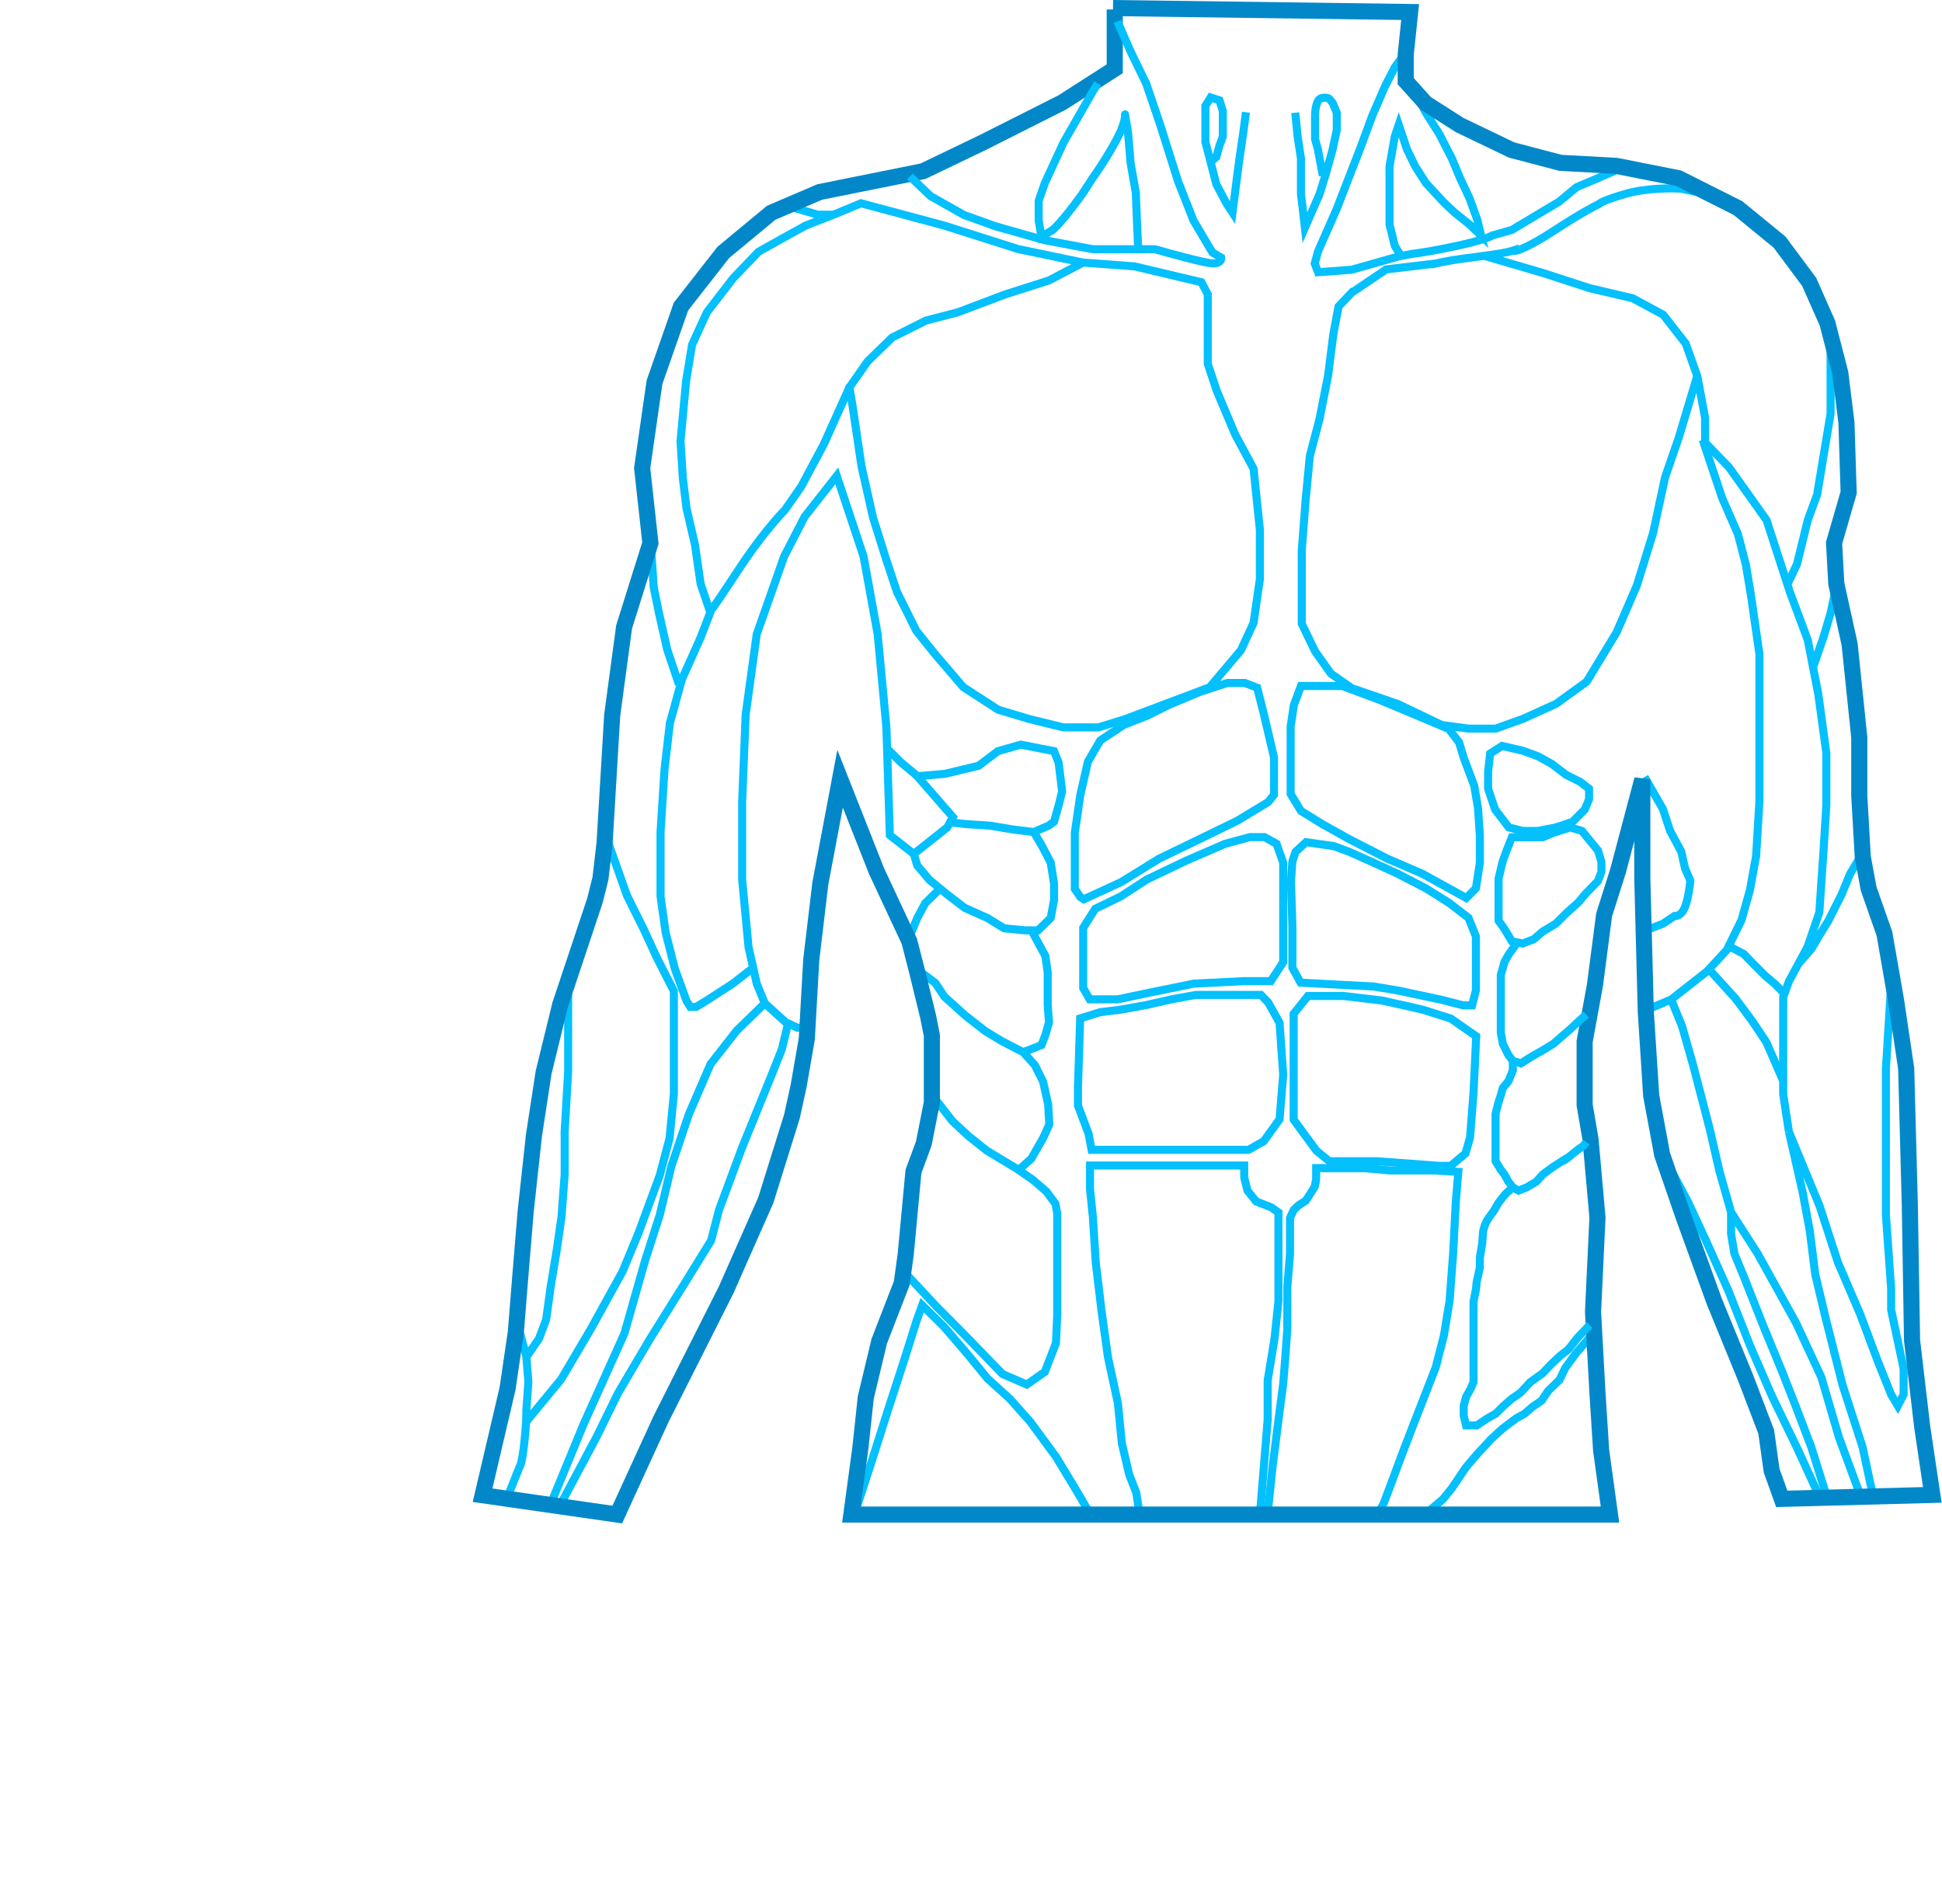 <svg width="2410" height="2363" viewBox="0 0 2410 2363" fill="none" xmlns="http://www.w3.org/2000/svg">
<path d="M1546.22 139.292L1543.27 161.922L1537.76 199.706L1533.04 236.112L1529.5 263.859L1522.62 253.429L1509.44 228.634L1495.87 176.091V151.886V131.42L1502.33 120.99L1513.38 124.532L1517.51 137.717V151.886V169.597L1513.38 180.617L1509.44 194.786L1502.33 201.083" stroke="#04C0FD" stroke-width="10"/>
<path d="M2004.07 211.905L1977.32 223.516L1956.67 232.175L1934.84 250.279L1904.16 268.58L1876.23 285.307L1851.45 292.392C1849.49 293.901 1838.16 298.532 1808.58 304.986C1779 311.441 1758.89 314.367 1752.53 315.023L1738.56 317.653M1738.56 72.973L1730.89 83.599L1718.9 106.82L1702.77 144.21L1688.61 182.584L1658.91 259.135L1635.71 311.874L1631.58 327.027L1635.71 337.85L1677.6 334.701L1735.81 318.171L1738.56 317.653M1738.56 317.653L1730.89 304.986L1724.4 278.617V251.263V206.395L1730.89 169.399L1735.81 154.837L1746.04 185.339L1756.26 206.395L1769.44 227.058L1791.86 251.263L1805.43 264.054L1823.72 278.617L1838.08 292.392L1833.36 272.91L1823.72 246.147L1812.32 221.942L1801.7 196.556L1786.16 166.25L1769.44 139.881L1760.39 122.17M1607.39 139.881L1610.34 169.399L1614.47 196.556V218.006V240.636L1616.83 260.315L1619.38 282.552L1627.45 264.054L1637.67 240.636L1645.74 214.464L1653.8 185.339L1658.91 161.331V139.881L1653.8 127.68L1649.87 122.957C1649.14 121.383 1638.66 119.061 1635.51 125.515C1632.36 131.97 1631.84 140.668 1631.97 144.21V154.837V172.548L1635.51 185.339L1641.61 218.006" stroke="#04C0FD" stroke-width="10"/>
<path d="M2044.98 1153.54L2063.66 1146.26L2078.21 1136.62C2080.9 1137.14 2087.26 1135.59 2091.19 1125.2C2095.13 1114.81 2097.16 1099.23 2097.68 1092.73L2091.19 1077.97L2086.47 1056.92L2072.51 1030.94L2063.66 1003.98L2040.85 964.229" stroke="#04C0FD" stroke-width="10"/>
<path d="M2068.58 1442.23L2094.93 1491.82L2116.76 1538.85L2145.08 1602.02L2171.24 1668.53L2198.97 1732.49L2230.83 1798.22L2257.18 1855.88" stroke="#04C0FD" stroke-width="10"/>
<path d="M1773.57 1874.96L1790.88 1860.2L1801.7 1846.82L1819 1821.24L1832.97 1804.71L1850.86 1785.42L1864.43 1773.03L1881.35 1760.24L1891.97 1754.33L1902 1745.67L1913.01 1738.2L1921.27 1725.99L1935.43 1712.22L1942.51 1697.46L1956.87 1677.98L1970.05 1663.02L1975.95 1655.35" stroke="#04C0FD" stroke-width="10"/>
<path d="M2120.5 1202.54L2153.74 1239.14L2174.39 1266.89L2192.09 1293.46L2212.54 1340.49" stroke="#04C0FD" stroke-width="10"/>
<path d="M2113.03 545.855L2137.22 618.077L2156.69 662.551L2166.52 700.334L2172.62 736.74L2183.43 811.717V895.155V994.336L2179.3 1062.43L2171.63 1104.54L2161.21 1141.73L2145.34 1174M2073.89 1240.32L2118.34 1205.49L2142.92 1178.92L2145.34 1174M2073.89 1240.32L2047.34 1251.54M2073.89 1240.32L2087.46 1273.58L2101.23 1321.99L2121.88 1401.49L2133.68 1452.85L2148.23 1504.22M2148.23 1504.22L2181.27 1555.77L2228.86 1641.57L2260.33 1709.27L2282.16 1783.85L2308.52 1855.29M2148.23 1504.22V1530.98L2152.36 1555.77L2163.96 1583.91L2188.15 1645.12L2211.95 1702.97L2228.86 1746.07L2247.74 1795.66L2266.43 1855.29M2145.34 1174L2163.96 1183.84L2175.76 1196.04L2190.51 1210.8L2203.3 1221.63L2213.13 1231.86" stroke="#04C0FD" stroke-width="10"/>
<path d="M1679.17 362.054L1720.27 334.307L1776.72 327.616C1775.21 329.387 1784.39 325.176 1815.86 320.925C1825.69 319.597 1834.37 318.478 1842.01 317.448M2115.97 240.439L2086.47 234.142C2073.95 233.289 2042.7 233.354 2017.84 240.439C1992.98 247.523 1985.32 251.787 1984.6 253.033C1978.7 255.723 1959.03 266.258 1927.56 286.881C1896.1 307.504 1878 313.579 1878.59 310.692C1870.62 313.353 1858.83 315.183 1842.01 317.448M1842.01 317.448L1915.57 339.03L1973.19 357.725L2026.1 370.122L2064.05 390.588L2091.98 426.404L2106.34 466.746L2115.97 518.304V549.2L2145.67 579.899L2192.28 645.43L2218.13 725.129M2220.01 1404.44L2212.93 1357.8V1304.47V1237.37L2220.01 1217.89L2231.72 1196.14M2220.01 1404.44L2236.93 1478.83L2245.97 1527.63L2252.66 1581.36L2265.25 1634.29L2286.68 1719.11L2311.47 1795.86L2323.66 1852.92M2220.01 1404.44L2257.97 1496.15L2280.78 1566.4L2308.52 1630.95L2330.54 1689.79L2346.87 1730.52L2355.13 1744.49L2362.4 1730.52V1698.64L2346.87 1625.24V1599.07L2340.38 1507.56V1418.61V1326.32L2346.47 1228.91M2231.72 1196.14L2243.42 1174.4L2257.77 1132.09L2262.89 1057.11L2266.43 1000.04V934.315L2256.59 862.094L2250.01 828.148M2231.72 1196.14L2248.14 1177.35L2257.77 1160.82L2268.79 1142.91L2285.31 1110.24L2295.93 1084.46L2308.52 1063.41M2218.13 725.129L2221.39 735.165L2243.42 794.202L2250.01 828.148M2218.13 725.129L2230.04 700.137L2243.42 645.43L2255.02 613.943L2263.28 564.156L2271.74 513.384V466.746V432.504M2250.01 828.148L2263.28 789.479L2271.74 760.944L2277.24 735.165" stroke="#04C0FD" stroke-width="10"/>
<path d="M1680.15 360.283L1661.08 380.356L1654.59 415.187L1648.1 466.352L1637.48 520.075L1625.48 565.927L1620.37 619.257L1615.45 683.607V736.74V773.933L1631.97 808.174L1651.64 835.921L1677.6 854.026L1734.43 873.508L1789.11 899.681L1822.35 904.207H1855.98L1889.61 892.203L1930.91 873.508L1969.06 845.957L2006.23 784.559L2031.41 726.31L2051.47 661.37L2066.41 592.1L2083.13 543.69L2106.34 466.352" stroke="#04C0FD" stroke-width="10"/>
<path d="M882.066 757.599C883.115 756.681 891.467 745.28 916.484 707.025C941.5 668.769 965.192 641.756 973.911 633.032L994.365 603.711L1022.29 551.365L1054.94 478.75" stroke="#04C0FD" stroke-width="10"/>
<path d="M808.118 682.229L811.264 728.868L817.755 760.748L827.981 806.009L842.535 849.303" stroke="#04C0FD" stroke-width="10"/>
<path d="M984.728 257.757L1014.82 266.416H1034.49M1034.49 266.416L1068.51 252.247L1171.96 279.994L1263.61 309.119L1344.04 325.846M1034.49 266.416L999.675 279.994L972.535 294.95L941.264 312.464L909.994 345.131L877.347 387.441L858.86 427.782L851.386 473.241L844.503 547.627L847.453 593.872L851.976 630.868L862.4 675.736L869.48 724.736L881.477 759.961L869.48 791.054L846.273 843.006L831.326 897.32L824.639 954.979L819.722 1032.51V1112.21L826.016 1157.08L837.422 1201.95L851.976 1242.09L856.696 1249.57H863.776L876.167 1242.09L909.6 1220.45L933.398 1201.95M1344.04 325.846L1407.96 330.569L1490.96 350.248L1498.82 365.204V403.971V440.377V451.397L1509.84 484.654L1532.85 539.165L1555.66 581.671L1563.53 657.631V718.439L1555.66 772.949L1539.93 806.994L1501.18 852.846L1396.16 892.4L1363.32 902.633H1319.46L1277.77 892.4L1238.83 880.79L1195.36 852.649L1159.37 810.536L1137.15 782.789L1113.15 734.576L1100.17 695.612L1083.46 642.479L1069.1 578.522L1058.09 504.136L1054.15 480.719L1076.57 448.642L1107.06 418.927L1148.95 397.871L1189.07 387.441L1247.28 365.4L1301.56 348.083L1344.04 325.846Z" stroke="#04C0FD" stroke-width="10"/>
<path d="M1640.03 1449.71H1661.47H1694.31L1724.99 1452.46H1751.35H1778.69L1809.76 1454.23L1806.61 1491.82L1803.47 1553.41L1798.94 1614.22L1791.86 1657.32L1781.83 1696.48L1766.69 1735.44L1754.1 1767.72L1739.75 1805.11L1726.76 1840.13L1716.93 1866.11L1710.44 1877.13" stroke="#04C0FD" stroke-width="10"/>
<path d="M1642.79 1449.51H1633.35V1463.68L1631.58 1472.53L1628.04 1478.24L1620.56 1489.85L1611.52 1495.75L1605.62 1501.26L1600.9 1511.3V1556.17L1597.55 1596.9V1649.05L1595 1685.06L1592.44 1717.14L1587.33 1756.1L1579.46 1818.49L1573.36 1876.15" stroke="#04C0FD" stroke-width="10"/>
<path d="M1563.92 1875.16L1573.17 1761.61V1713.2L1581.62 1661.45L1586.54 1614.61V1544.36V1504.61L1577.3 1498.11L1559.01 1491.03L1548.19 1477.65L1544.06 1461.32V1446.36H1530.49H1465.19H1414.26H1352.7V1475.68L1356.24 1510.12L1359.78 1566.4L1366.86 1625.83L1374.92 1683.88L1387.31 1741.35L1392.23 1791.13L1401.28 1829.7L1410.13 1852.53L1413.67 1875.16" stroke="#04C0FD" stroke-width="10"/>
<path d="M1061.62 1875.56L1080.51 1817.31L1102.14 1749.22L1122.79 1685.65L1137.34 1639.41L1144.42 1619.73L1171.37 1646.3L1201.26 1681.13L1225.25 1710.45L1253.77 1736.43L1278.75 1764.57L1310.81 1808.25L1331.85 1843.09L1340.9 1858.24L1350.73 1875.16" stroke="#04C0FD" stroke-width="10"/>
<path d="M653.928 1682.9L668.875 1661.25L677.725 1637.64L683.429 1596.51L690.902 1551.25L696.802 1510.32L700.736 1457.38V1404.05L705.062 1330.25V1232.65" stroke="#04C0FD" stroke-width="10"/>
<path d="M630.328 1856.47L644.488 1821.04C645.472 1820.45 648.068 1813.61 650.585 1790.94C653.103 1768.27 653.339 1754.46 653.142 1750.4L655.699 1714.98L653.142 1682.9L644.488 1651.02" stroke="#04C0FD" stroke-width="10"/>
<path d="M652.749 1764.57L696.41 1711.63L733.187 1649.25L772.718 1577.62L792.582 1529.6L818.739 1458.56L830.932 1412.51L836.242 1357.61V1310.97V1229.89L815.002 1188.17L798.482 1152.36L778.028 1111.23L754.624 1045.11" stroke="#04C0FD" stroke-width="10"/>
<path d="M696.606 1865.13L740.071 1783.66L767.014 1728.75L806.545 1661.65L848.829 1593.95L882.46 1539.44L892.293 1501.46L921.007 1423.93L958.375 1332.03L970.371 1301.72L978.042 1269.84" stroke="#04C0FD" stroke-width="10"/>
<path d="M684.019 1864.93L724.14 1767.52L774.881 1654.76L800.644 1564.04L818.738 1507.76L833.095 1447.54L854.925 1382.6L881.673 1320.61L914.32 1278.89L949.13 1245.05M949.13 1245.05L974.894 1268.46L989.448 1275.35H998.298M949.13 1245.05L939.1 1220.64L928.873 1174.99L921.007 1091.55V995.124L925.333 887.088L939.1 786.922L973.124 690.496L998.495 641.299L1038.42 590.527L1071.66 690.496L1089.16 786.922L1099.98 902.24L1104.3 1036.45L1134 1059.67M1134 1059.67L1175.3 1027L1178.94 1020.51M1134 1059.67L1138.33 1074.04L1153.47 1091.94L1166.65 1102.75M1282.88 1032.51L1301.17 1024.64L1308.05 1019.72L1313.76 999.454L1318.08 982.136L1313.76 946.518L1308.05 932.152L1266.75 924.084L1238.43 932.152L1214.44 950.257L1172.55 960.293L1138.33 963.245L1182.58 1014.02L1178.94 1020.51M1282.88 1032.51L1292.91 1049.44L1303.92 1070.49L1308.05 1096.67V1116.94L1303.92 1139.17L1288.19 1154.52H1280.13M1282.88 1032.51L1257.12 1029.37L1228.99 1024.64L1198.9 1022.67L1178.94 1020.51M1166.65 1102.75L1175.3 1109.85L1197.13 1126.58L1225.26 1139.17L1246.1 1151.96L1272.06 1154.52H1280.13M1166.65 1102.75L1156.81 1112.41L1148.16 1120.87L1143.24 1130.12L1138.33 1139.17L1129.48 1160.82M1280.13 1154.52L1288.19 1169.68L1297.24 1186.21L1300.19 1206.67V1226.74V1247.21L1301.76 1268.66L1297.24 1284.6L1292.52 1296.8L1280.13 1301.72L1269.7 1305.66M1269.7 1305.66L1243.74 1292.27L1222.9 1279.68L1197.92 1260.2L1171.96 1236.78L1160.75 1219.86L1143.24 1206.67M1269.7 1305.66L1284.26 1321.79L1294.48 1342.26L1300.78 1370.6L1302.15 1395.39L1294.48 1412.32L1279.93 1437.7L1268.13 1448.33L1263.8 1451.48L1261.51 1450.1M1157.99 1361.54L1160.55 1363.71L1165.86 1370.6L1181.79 1391.06L1201.85 1409.76L1224.86 1428.06L1261.51 1450.1M1261.51 1450.1L1281.7 1464.07L1298.42 1478.44L1309.82 1493.79L1311.99 1505.79V1521.34V1548.89V1575.45V1602.02V1632.52L1310.41 1666.76L1296.65 1702.38L1274.23 1718.13L1244.14 1705.14L1194.77 1654.17L1161.73 1620.91L1123.77 1580.18" stroke="#04C0FD" stroke-width="10"/>
<path d="M1138.92 963.441L1117.87 945.927L1101.35 929.396" stroke="#04C0FD" stroke-width="10"/>
<path d="M1605.42 1258.03L1623.12 1235.99H1667.37L1715.55 1241.7L1764.72 1252.72L1800.32 1263.94L1831.98 1285.98L1828.64 1355.84L1824.31 1411.72L1818.61 1431.4L1800.32 1446.75H1785.77L1709.26 1441.05H1649.67L1633.74 1428.06L1605.42 1389.49V1376.11V1258.03Z" stroke="#04C0FD" stroke-width="10"/>
<path d="M1337.75 1348.95L1340.5 1263.74L1365.48 1256.07L1390.85 1252.92L1421.53 1247.41L1453.79 1240.13L1484.07 1234.62H1515.93H1540.71H1564.71L1573.75 1243.86L1587.91 1269.25L1592.44 1333.99L1587.91 1388.9L1568.44 1416.05L1549.37 1426.88H1497.25H1417.99H1354.66L1350.93 1407L1337.75 1371.97V1348.95Z" stroke="#04C0FD" stroke-width="10"/>
<path d="M1344.24 1226.15V1151.37L1359.19 1127.76L1390.85 1112.41L1422.91 1091.55L1472.27 1067.94L1520.46 1047.08L1551.14 1038.81H1569.23L1584.18 1047.08L1592.44 1070.69V1193.88L1577.1 1217.49H1544.84L1481.52 1220.64L1430.19 1231.07L1387.11 1240.13H1352.3L1344.24 1226.15Z" stroke="#04C0FD" stroke-width="10"/>
<path d="M1383.38 11.771V85.37L1318.28 127.089L1220.73 176.286L1145.41 212.495L1017.18 238.275L956.997 264.054L897.603 313.251L845.092 380.356L812.248 474.224L796.908 580.883L807.135 673.964L774.487 778.065L759.737 887.48L750.297 1045.89L745.183 1089.98L738.3 1117.53L695.229 1246.62L674.579 1331.04L662.582 1409.36L652.355 1503.23L645.472 1586.67L640.162 1652.99L629.935 1722.85L598.861 1855.48L766.031 1879.49L820.312 1761.02L901.143 1600.64L950.311 1489.46L982.761 1385.55L991.218 1346.98L1001.25 1288.93L1006.75 1191.12L1017.97 1096.67L1042.55 966.392L1087.78 1080.92L1128.49 1168.1L1138.52 1207.26L1151.9 1261.97L1156.42 1284.99V1368.23L1146.39 1419.01L1133.61 1453.64L1123.97 1556.56L1119.05 1592.38L1091.13 1664.4L1074.41 1734.26L1067.72 1796.84L1056.51 1879.49H1997.97L1986.96 1799.59L1982.44 1728.55L1976.93 1627.99L1982.44 1510.91L1973.78 1413.5L1966.51 1371.19V1292.47L1979.29 1222.61L1990.7 1135.24L2007.81 1081.32L2038.09 967.179V1090.76L2042.42 1255.67L2049.11 1359.58L2062.68 1432.78L2089.62 1510.91L2127.58 1615.4L2166.13 1709.47L2191.89 1776.96L2198.58 1824.98L2211.16 1860.01L2398 1855.09L2385.41 1770.47L2372.83 1663.22L2370.07 1495.56L2365.55 1326.12L2352.96 1241.31L2338.61 1158.85L2318.94 1102.77L2311.66 1063.21L2307.34 987.252V915.227L2295.34 799.319L2278.82 724.342L2276.06 673.768L2294.16 611.189L2291.4 524.208L2283.73 462.614L2267.8 401.019L2245.19 349.854L2208.41 300.46L2156.69 258.15L2083.13 221.154L2005.64 205.805L1936.42 202.066L1875.84 186.126L1811.53 155.23L1769.25 128.27L1744.46 100.719V67.856L1749.97 14.92L1381.21 10" stroke="#0288C9" stroke-width="20"/>
<path d="M1340.7 1113.2L1333.82 1103.16V1033.5L1340.7 986.268L1350.14 945.139L1365.48 918.77L1394.39 899.681L1424.29 887.874L1450.25 874.886L1489.19 858.552L1523.01 847.532H1544.84L1560.18 853.436L1568.84 887.874L1581.03 940.023V986.268L1573.75 995.32L1535.4 1018.54L1493.71 1038.81L1438.45 1065.57L1391.24 1094.7L1345.03 1115.95L1340.7 1113.2Z" stroke="#04C0FD" stroke-width="10"/>
<path d="M1765.12 1084.27L1819.59 1114.38L1831.59 1102.37L1836.51 1070.69V1036.84L1834.15 1002.41L1829.43 974.855L1816.64 940.81L1810.74 921.328L1797.96 904.601L1712.21 868.589L1665.6 851.271H1614.47L1605.62 875.083L1601.68 901.846V985.284L1614.47 1006.34L1641.61 1023.07L1674.45 1041.37L1721.26 1065.38L1765.12 1084.27Z" stroke="#04C0FD" stroke-width="10"/>
<path d="M1607.78 1057.11L1620.76 1045.11L1655.37 1050.03L1674.45 1057.11L1697.46 1067.35L1734.43 1084.27L1769.44 1102.37L1798.55 1120.67L1822.35 1138.98L1831.59 1162V1200.96V1229.11L1826.87 1247.6H1815.66L1788.91 1240.72L1734.43 1229.11L1704.54 1224.19L1614.07 1219.46L1603.85 1200.96V1187.78V1149.41L1602.08 1093.91L1603.85 1068.92L1607.78 1057.11Z" stroke="#04C0FD" stroke-width="10"/>
<path d="M1882.92 1169.48L1871.91 1185.02L1866.99 1193.88L1862.47 1210.02V1225.96V1242.49V1254.1V1269.05V1281.25L1865.02 1295.42L1871.91 1309.2L1877.41 1316.48M1877.41 1316.48L1887.44 1319.63L1899.44 1311.95L1914.58 1303.29L1927.56 1295.42L1948.61 1277.12L1963.16 1263.74L1968.47 1259.02M1877.41 1316.48V1328.48L1871.91 1341.67L1865.02 1350.13L1862.47 1359.18L1859.52 1368.23L1855.98 1382.21V1395.19C1855.98 1394.67 1855.98 1395.94 1855.98 1405.23C1855.98 1414.52 1855.98 1421.17 1855.98 1423.33V1431.4V1440.85L1862.47 1451.48L1866.99 1457.38L1871.91 1466.43L1877.41 1473.52M1877.41 1473.52L1884.49 1477.45L1894.52 1473.52L1906.52 1466.43L1914.58 1457.38L1927.56 1447.93L1938.58 1440.85C1938.71 1441.37 1940.9 1440.81 1948.61 1434.35C1956.32 1427.9 1962.83 1423.27 1965.13 1421.76L1968.47 1417.23M1877.41 1473.52L1869.74 1480.21L1865.42 1485.13L1859.52 1492.8L1854.4 1501.66C1853.75 1502.57 1851.37 1505.91 1847.13 1511.89C1842.88 1517.87 1840.9 1525.53 1840.44 1528.62L1839.46 1542.79L1836.51 1560.5V1572.7L1832.57 1590.8L1831.59 1600.25L1828.64 1615.2V1624.45V1639.8V1651.81V1667.75V1674.44C1828.64 1676.4 1828.64 1682.98 1828.64 1693.52C1828.64 1704.07 1828.64 1712.35 1828.64 1715.17L1824.51 1724.42L1819.4 1733.47L1816.45 1744.49V1757.09L1819.4 1768.89H1832.57L1845.36 1760.43L1856.37 1754.14L1866.01 1744.49L1876.04 1735.83L1887.05 1728.16L1899.05 1715.17L1914.39 1704.15L1924.42 1693.52L1935.43 1683.1L1946.44 1674.44L1958.05 1659.68L1972.8 1644.33M1864.04 925.656L1889.61 931.56L1908.49 938.448L1925.6 947.893L1943.69 961.669L1960.8 970.13L1972.01 978.789V991.777L1966.7 1004.57L1951.36 1019.92L1930.71 1026.81L1908.49 1031.13H1889.61L1872.5 1026.81L1855.39 1004.57L1846.73 978.789V957.339L1849.29 935.102L1864.04 925.656ZM1876.23 1039.01L1869.74 1055.34L1864.63 1069.51L1859.71 1090.37V1107.1V1125.2V1142.52L1866.99 1152.75L1876.23 1168.1L1889.61 1170.85L1903.37 1165.54L1914.58 1155.9L1930.71 1146.26L1942.9 1134.06L1958.25 1120.28L1968.47 1108.28L1983.03 1093.32L1987.35 1081.91V1069.51L1983.03 1055.34L1972.01 1041.96L1963.16 1031.13L1948.61 1026.81L1927.56 1033.5L1914.58 1039.01C1911.83 1039.01 1903.77 1039.01 1893.54 1039.01C1883.31 1039.01 1877.74 1039.01 1876.23 1039.01Z" stroke="#04C0FD" stroke-width="10"/>
<path d="M1129.28 218.991L1154.85 243.393L1196.34 266.811L1235.29 280.783L1296.45 298.1L1356.43 309.317H1412.49M1386.72 26.532L1403.05 63.922L1422.32 103.477L1439.82 154.838L1461.85 224.698L1481.12 273.699L1504.53 313.253L1515.54 319.747C1515.93 322.305 1514.28 327.304 1504.53 326.831C1494.77 326.359 1453 314.959 1433.33 309.317H1412.49M1412.49 309.317C1411.54 290.111 1410.13 254.61 1409.54 239.261L1403.05 202.068L1399.9 164.678L1396.16 142.047C1396.16 140.67 1397.89 149.761 1386.72 171.172C1375.55 192.582 1361.88 212.76 1356.43 220.172L1346.6 235.325C1346.99 235.259 1344.28 239.694 1330.28 257.956C1316.27 276.217 1308.45 283.8 1306.28 285.309L1292.52 293.968L1288.98 273.699V249.297L1296.45 227.65L1319.85 176.879L1356.43 112.922L1362.33 103.477" stroke="#04C0FD" stroke-width="10"/>
</svg>
